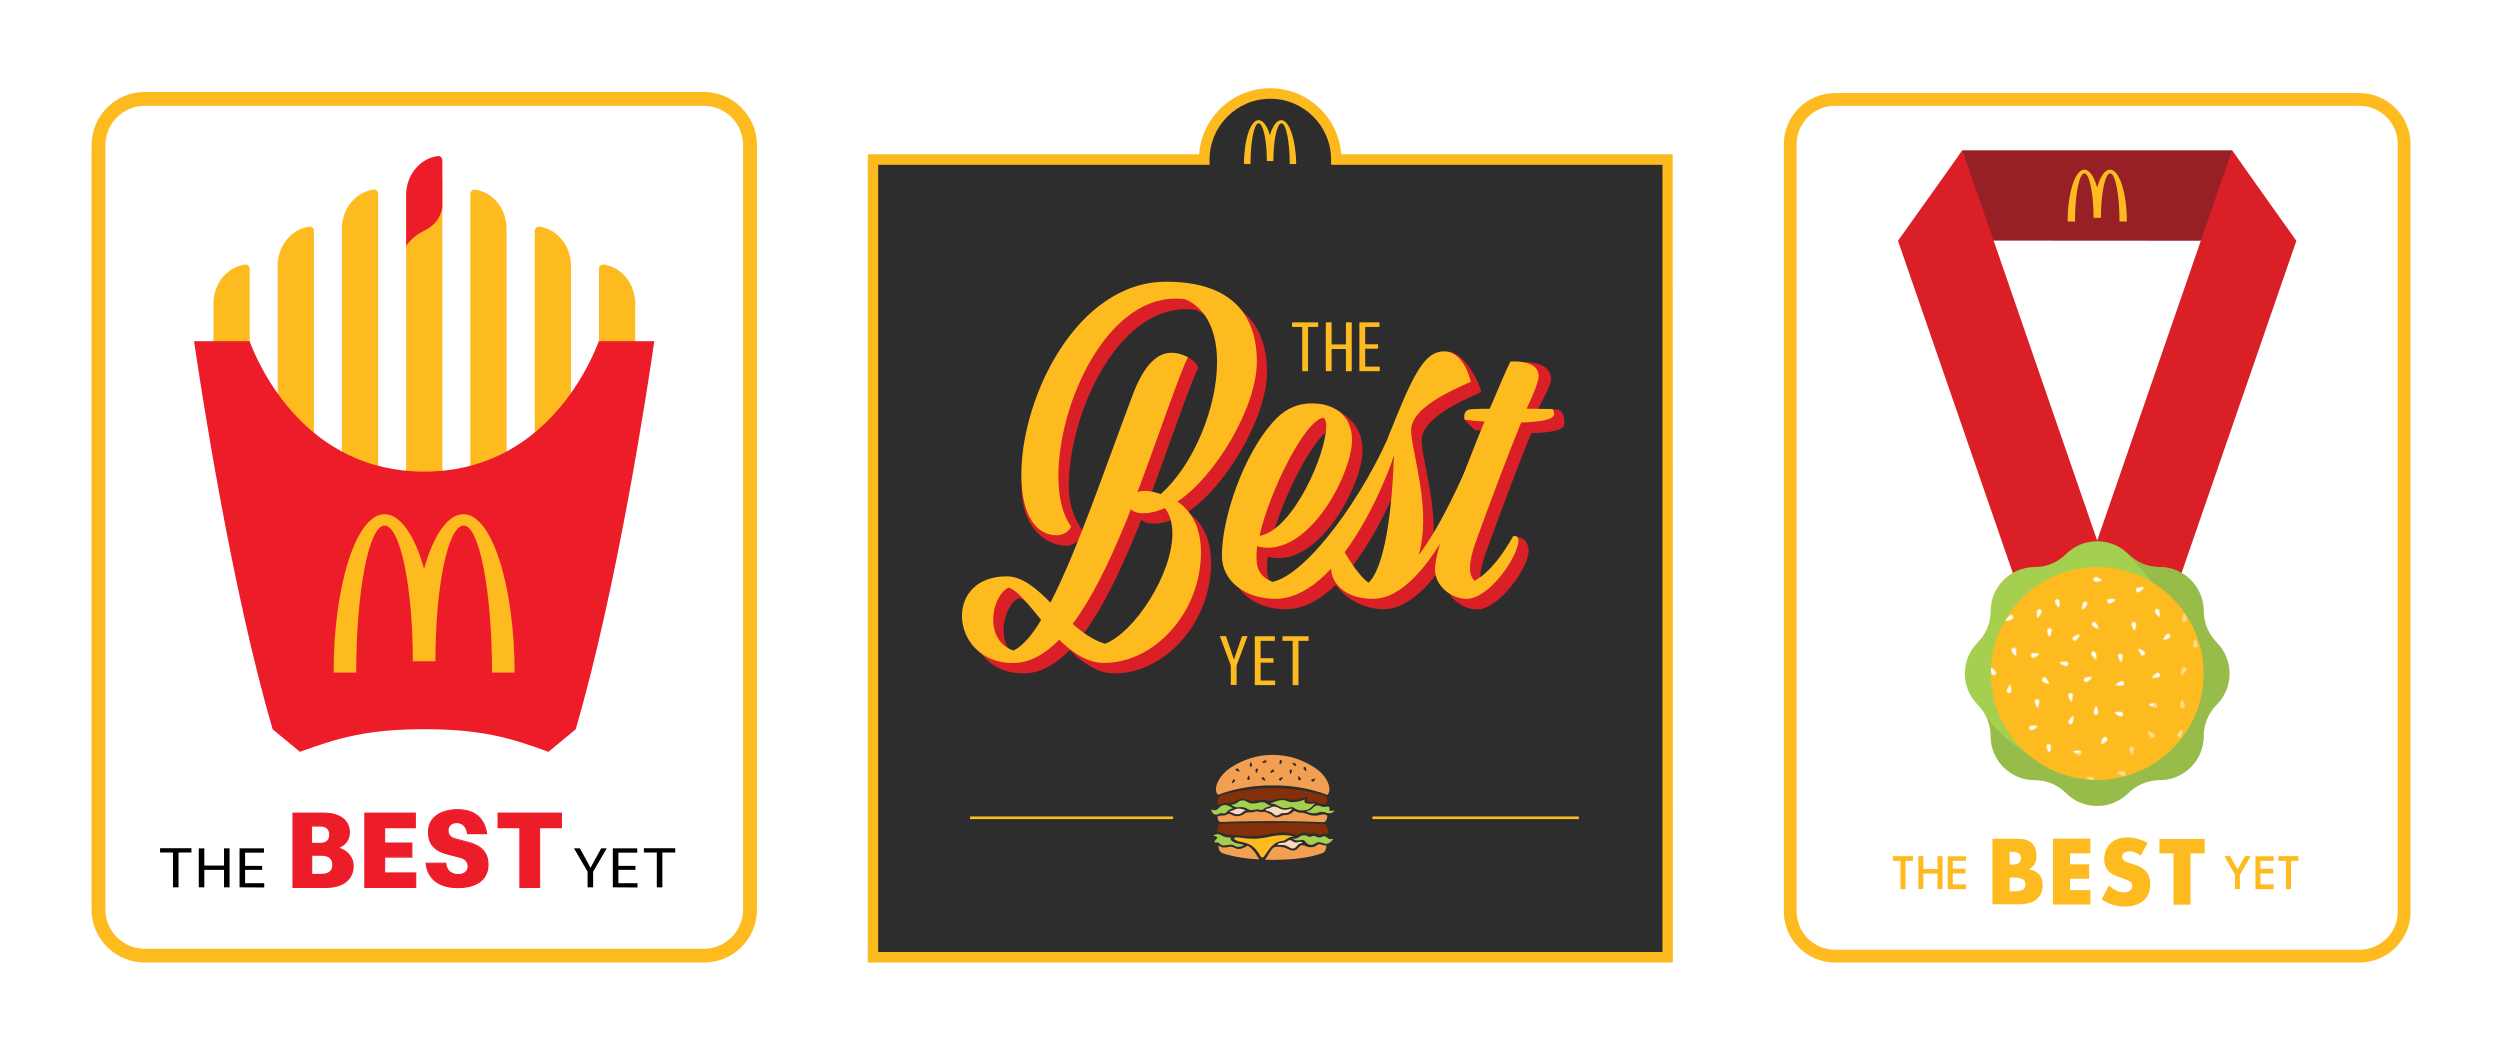 <?xml version="1.0" encoding="utf-8"?>
<!-- Generator: Adobe Illustrator 24.0.3, SVG Export Plug-In . SVG Version: 6.00 Build 0)  -->
<svg version="1.1" id="Layer_1" xmlns="http://www.w3.org/2000/svg" xmlns:xlink="http://www.w3.org/1999/xlink" x="0px" y="0px"
	 viewBox="0 0 1802.3 762.4" style="enable-background:new 0 0 1802.3 762.4;" xml:space="preserve">
<style type="text/css">
	.st0{fill:none;}
	.st1{fill:#FDBB20;}
	.st2{fill:#FFFFFF;}
	.st3{fill:#2D2D2D;}
	.st4{fill:#FCBA1F;}
	.st5{enable-background:new    ;}
	.st6{fill:#DA1F26;}
	.st7{fill:#832F0A;}
	.st8{fill:#A5CF4F;}
	.st9{fill:#FADABA;}
	.st10{fill:#F39F52;}
	.st11{fill:#ED1C29;}
	.st12{fill:#972026;}
	.st13{opacity:0.51;fill:#8CAA45;enable-background:new    ;}
	.st14{fill:url(#SVGID_1_);}
	.st15{opacity:0.5;}
</style>
<pattern  x="64.2" y="698.7" width="208" height="208" patternUnits="userSpaceOnUse" id="SVGID_2_" viewBox="0 -208 208 208" style="overflow:visible;">
	<g>
		<rect y="-208" class="st0" width="208" height="208"/>
		<g>
			<rect y="-208" class="st0" width="208" height="208"/>
			<g>
				<rect y="-208" class="st0" width="208" height="208"/>
				<rect y="-208" class="st1" width="208" height="208"/>
				<path class="st2" d="M25.5-205.9c0.3-0.3,0.8-0.2,0.9,0.2c0.5,2.4,1.2,7.9-2.3,7C20.9-199.6,24-204,25.5-205.9z"/>
				<path class="st2" d="M30.9-155.2c0.4,0.2,0.3,0.8-0.1,1c-2.2,0.9-7.4,2.6-7.1-1C23.9-158.7,28.8-156.3,30.9-155.2z"/>
				<path class="st2" d="M7.5-170.4c0.4-0.2,0.8,0.2,0.7,0.6c-0.5,2.4-2.1,7.7-4.9,5.4C0.7-166.7,5.4-169.4,7.5-170.4z"/>
				<path class="st2" d="M6-188.5c0.1,0.4-0.4,0.8-0.8,0.6c-2.1-1.1-6.7-4.1-3.8-6.2C4.2-196.2,5.6-190.9,6-188.5z"/>
				<path class="st2" d="M14.8-102.1c0.4,0,0.7,0.5,0.4,0.9c-1.5,1.8-5.3,5.8-6.8,2.5C7.1-102,12.5-102.2,14.8-102.1z"/>
				<path class="st2" d="M4.1-132.1c0-0.4,0.5-0.7,0.8-0.5c2,1.4,6.3,4.8,3.1,6.5C5-124.4,4.3-129.7,4.1-132.1z"/>
				<path class="st2" d="M18.9-76.2c0.4,0,0.7,0.5,0.4,0.9c-1.5,1.8-5.3,5.8-6.8,2.5C11.2-76,16.6-76.2,18.9-76.2z"/>
				<path class="st2" d="M45-66.2c0.4-0.3,0.9,0,0.8,0.5c-0.2,2.4-0.9,7.9-4,6.1C38.9-61.3,43.1-64.8,45-66.2z"/>
				<path class="st2" d="M45.8-118.6c0.4-0.2,0.8,0.2,0.7,0.6c-0.5,2.4-2.1,7.7-4.9,5.4C39-114.8,43.7-117.5,45.8-118.6z"/>
				<path class="st2" d="M69.1-107.1c0.1,0.4-0.3,0.8-0.7,0.7c-2.2-0.8-7.2-3.1-4.7-5.6C66.2-114.5,68.3-109.4,69.1-107.1z"/>
				<path class="st2" d="M57.4-182.6c0.4-0.3,0.9,0,0.8,0.5c-0.2,2.4-0.9,7.9-4,6.1C51.2-177.7,55.4-181.2,57.4-182.6z"/>
				<path class="st2" d="M51-198.3c0.3,0.3,0,0.9-0.4,0.9c-2.4,0-7.8-0.4-6.3-3.7C45.8-204.2,49.5-200.2,51-198.3z"/>
				<path class="st2" d="M56.7-154.9c0.1,0.4-0.3,0.8-0.7,0.7c-2.2-0.8-7.2-3.1-4.7-5.6S55.9-157.2,56.7-154.9z"/>
				<path class="st2" d="M36.4-132.3c0.1,0.4-0.3,0.8-0.7,0.7c-2.2-0.8-7.2-3.1-4.7-5.6C33.5-139.7,35.6-134.6,36.4-132.3z"/>
				<path class="st2" d="M31.7-42.2c0.4-0.2,0.8,0.2,0.7,0.6c-0.5,2.4-2.1,7.7-4.9,5.4C24.9-38.4,29.6-41.1,31.7-42.2z"/>
				<path class="st2" d="M35.6-13c0.4,0.2,0.3,0.8-0.1,1c-2.3,0.7-7.5,2.1-7-1.5C28.9-17,33.6-14.3,35.6-13z"/>
				<path class="st2" d="M70.3-1.8C70.4-1.4,70-1,69.6-1.1c-2.2-0.8-7.2-3.1-4.7-5.6C67.4-9.1,69.5-4.1,70.3-1.8z"/>
				<path class="st2" d="M45.2-87.7c0.1,0.4-0.3,0.8-0.7,0.7c-2.2-0.8-7.2-3.1-4.7-5.6S44.4-90,45.2-87.7z"/>
				<path class="st2" d="M62.4-31.5c0.1,0.4-0.3,0.8-0.7,0.7c-2.2-0.8-7.2-3.1-4.7-5.6S61.6-33.8,62.4-31.5z"/>
				<path class="st2" d="M65.6-144.8c0.1-0.4,0.7-0.6,0.9-0.2c1.4,1.9,4.5,6.5,1,7.3C64.2-137.1,65.1-142.5,65.6-144.8z"/>
				<path class="st2" d="M11.5-48.6c0.4,0,0.7,0.5,0.4,0.9c-1.4,1.9-5,6.2-6.6,2.9C3.8-47.9,9.2-48.5,11.5-48.6z"/>
				<path class="st2" d="M14.5-17.5c-0.1,0.4-0.7,0.6-0.9,0.2c-1.4-1.9-4.4-6.6-1-7.3S15.1-19.8,14.5-17.5z"/>
				<path class="st2" d="M109.3-108.4c-0.4,0-0.7-0.5-0.4-0.9c1.5-1.8,5.3-5.8,6.8-2.5C117-108.6,111.6-108.4,109.3-108.4z"/>
				<path class="st2" d="M97.7-93.8c0.1,0.4-0.4,0.8-0.8,0.5c-2.1-1.2-6.7-4.2-3.7-6.2C96.1-101.4,97.3-96.1,97.7-93.8z"/>
				<path class="st2" d="M133.7-95.8c-0.4,0.1-0.8-0.4-0.6-0.8c1-2.2,3.7-7,5.9-4.1C141.2-97.9,136-96.3,133.7-95.8z"/>
				<path class="st2" d="M127.9-129.4c-0.4,0-0.7-0.5-0.4-0.9c1.5-1.8,5.3-5.8,6.8-2.5C135.7-129.6,130.3-129.4,127.9-129.4z"/>
				<path class="st2" d="M88.3-40.2c-0.3,0.3-0.8,0.2-0.9-0.2c-0.5-2.4-1.2-7.9,2.3-7C92.9-46.5,89.8-42,88.3-40.2z"/>
				<path class="st2" d="M70.9-80.2c-0.4,0.1-0.8-0.4-0.5-0.8c1.2-2,4.3-6.6,6.3-3.5C78.6-81.6,73.2-80.5,70.9-80.2z"/>
				<path class="st2" d="M112.3-75.6c-0.4,0.2-0.8-0.2-0.7-0.6c0.5-2.4,2.1-7.7,4.9-5.4C119.1-79.4,114.4-76.7,112.3-75.6z"/>
				<path class="st2" d="M88.1-69.1c-0.1-0.4,0.3-0.8,0.7-0.6c2.2,1,7.2,3.5,4.4,5.8C90.6-61.7,88.7-66.8,88.1-69.1z"/>
				<path class="st2" d="M72.5-54.5c0.2,0.4-0.1,0.9-0.5,0.8c-2.4-0.2-7.9-1.1-6-4.2C67.8-60.8,71.2-56.5,72.5-54.5z"/>
				<path class="st2" d="M145.3-67.7c0.2,0.4-0.1,0.9-0.5,0.8c-2.3-0.4-7.7-1.6-5.6-4.6C141.1-74.4,144.1-69.8,145.3-67.7z"/>
				<path class="st2" d="M156.4-122.3c0.2,0.4-0.1,0.9-0.5,0.8c-2.3-0.4-7.7-1.6-5.6-4.6C152.2-129,155.2-124.4,156.4-122.3z"/>
				<path class="st2" d="M200.5-156.7c0.2,0.4-0.1,0.9-0.5,0.8c-2.3-0.4-7.7-1.6-5.6-4.6C196.3-163.4,199.3-158.8,200.5-156.7z"/>
				<path class="st2" d="M109.4-57.1c-0.1-0.4,0.3-0.8,0.7-0.7c2.2,0.8,7.2,3.1,4.7,5.6C112.3-49.8,110.2-54.9,109.4-57.1z"/>
				<path class="st2" d="M189.5-133.5c-0.3-0.3-0.1-0.9,0.3-0.9c2.4-0.3,7.8-0.5,6.6,2.9C195.3-128.2,191.2-131.8,189.5-133.5z"/>
				<path class="st2" d="M198.6-110.8c-0.3-0.3-0.1-0.9,0.3-0.9c2.4-0.3,7.8-0.5,6.6,2.9C204.4-105.5,200.3-109.2,198.6-110.8z"/>
				<path class="st2" d="M166.3-105.6c-0.4-0.1-0.5-0.7-0.1-1c2-1.3,6.7-4.1,7.2-0.5C173.8-103.6,168.6-104.9,166.3-105.6z"/>
				<path class="st2" d="M189.5-78c-0.1,0.4-0.7,0.6-0.9,0.2c-1.4-1.9-4.5-6.5-1-7.3C190.9-85.8,190-80.4,189.5-78z"/>
				<path class="st2" d="M156.3-89.6c0.2-0.4,0.7-0.4,0.9,0c1.1,2.2,3.2,7.3-0.4,7.3C153.5-82.2,155.4-87.4,156.3-89.6z"/>
				<path class="st2" d="M100.9-7.3c-0.4,0.3-0.9,0-0.8-0.5c0.2-2.4,0.9-7.9,4-6.1C107-12.2,102.8-8.7,100.9-7.3z"/>
				<path class="st2" d="M101.3-141c-0.2,0.4-0.8,0.4-1,0c-1-2.2-2.9-7.4,0.8-7.2C104.6-148,102.4-143.1,101.3-141z"/>
				<path class="st2" d="M128.5-150.2c0.1,0.4-0.4,0.8-0.8,0.6c-2.1-1.1-6.9-3.8-4-6C126.5-157.7,128-152.5,128.5-150.2z"/>
				<path class="st2" d="M85.8-120c-0.4,0-0.7-0.5-0.4-0.9c1.5-1.8,5.3-5.8,6.8-2.5C93.5-120.2,88.1-119.9,85.8-120z"/>
				<path class="st2" d="M93.8-169.9c-0.4,0-0.7-0.5-0.4-0.9c1.5-1.8,5.3-5.8,6.8-2.5C101.6-170,96.2-169.8,93.8-169.9z"/>
				<path class="st2" d="M76.5-164.2c-0.1-0.4,0.4-0.7,0.8-0.5c2.1,1.2,6.6,4.3,3.6,6.3C78-156.6,76.9-161.9,76.5-164.2z"/>
				<path class="st2" d="M183.1-28.5c-0.4,0.2-0.8-0.2-0.7-0.6c0.5-2.4,2.1-7.7,4.9-5.4C189.9-32.3,185.2-29.6,183.1-28.5z"/>
				<path class="st2" d="M167.8-51.9c0.2,0.4-0.1,0.9-0.5,0.8c-2.3-0.4-7.7-1.6-5.6-4.6C163.6-58.6,166.6-54,167.8-51.9z"/>
				<path class="st2" d="M204.6-6.5c0.2,0.4-0.1,0.9-0.5,0.8c-2.3-0.4-7.7-1.6-5.6-4.6C200.4-13.1,203.4-8.5,204.6-6.5z"/>
				<path class="st2" d="M75.4-19.6c-0.4-0.3-0.3-0.8,0.1-0.9c2.3-0.7,7.6-1.9,7.1,1.7C82.1-15.5,77.4-18.3,75.4-19.6z"/>
				<path class="st2" d="M133.2-7.6c-0.1-0.4,0.3-0.8,0.7-0.7c2.2,0.8,7.2,3.1,4.7,5.6C136-0.2,133.9-5.3,133.2-7.6z"/>
				<path class="st2" d="M192.9-56.3c-0.3-0.3-0.1-0.9,0.3-0.9c2.4-0.3,7.8-0.5,6.6,2.9C198.7-51,194.6-54.6,192.9-56.3z"/>
				<path class="st2" d="M138.5-42.8c-0.3-0.3-0.1-0.9,0.3-0.9c2.4-0.3,7.8-0.5,6.6,2.9C144.3-37.5,140.2-41.1,138.5-42.8z"/>
				<path class="st2" d="M120.1-25.2c-0.1,0.4-0.7,0.6-0.9,0.2c-1.4-1.9-4.5-6.5-1-7.3C121.5-33,120.6-27.6,120.1-25.2z"/>
				<path class="st2" d="M79.4-190.3c-0.4,0.2-0.8-0.2-0.7-0.6c0.5-2.4,2.1-7.7,4.9-5.4C86.2-194.1,81.5-191.4,79.4-190.3z"/>
				<path class="st2" d="M163.8-14.7c-0.1,0.4-0.7,0.6-0.9,0.2c-1.4-1.9-4.5-6.5-1-7.3C165.2-22.5,164.3-17,163.8-14.7z"/>
				<path class="st2" d="M168.9-139.7c-0.4,0-0.7-0.5-0.4-0.9c1.5-1.8,5.3-5.8,6.8-2.5C176.7-139.9,171.3-139.7,168.9-139.7z"/>
				<path class="st2" d="M127-174.7c-0.4-0.3-0.3-0.8,0.1-1c2.3-0.7,7.6-2,7,1.6C133.6-170.5,129-173.3,127-174.7z"/>
				<path class="st2" d="M113.3-194.4c-0.4,0-0.7-0.5-0.4-0.9c1.4-1.9,5-6.2,6.6-2.9C121.1-195.1,115.7-194.5,113.3-194.4z"/>
				<path class="st2" d="M27.8-175.1c-0.4,0-0.7-0.5-0.4-0.9c1.4-1.9,5-6.2,6.6-2.9C35.5-175.8,30.2-175.2,27.8-175.1z"/>
				<path class="st2" d="M157.5-157.8c0,0.4-0.5,0.7-0.9,0.4c-1.8-1.6-5.6-5.6-2.3-7C157.6-165.7,157.6-160.2,157.5-157.8z"/>
				<path class="st2" d="M149.5-194.9c0.1-0.4,0.7-0.6,0.9-0.2c1.4,1.9,4.4,6.6,1,7.3C148.1-187.1,149-192.6,149.5-194.9z"/>
				<path class="st2" d="M174.9-175.6c-0.3,0.3-0.8,0.1-0.9-0.3c-0.2-2.4-0.3-8,3-6.7C180.2-181.4,176.6-177.3,174.9-175.6z"/>
				<path class="st2" d="M195.5-195.5c0,0.4-0.5,0.7-0.9,0.4c-1.8-1.6-5.6-5.6-2.3-7C195.5-203.4,195.6-197.9,195.5-195.5z"/>
			</g>
		</g>
	</g>
</pattern>
<g>
	<g>
		<path class="st3" d="M1202.3,115v575.1H629.4V115h238.8c0-26.3,21.3-47.6,47.6-47.6s47.6,21.3,47.6,47.6H1202.3z"/>
		<path class="st4" d="M1206,693.9H625.6V111.2h238.9c1.9-26.6,24.2-47.6,51.2-47.6s49.3,21,51.2,47.6h239L1206,693.9L1206,693.9z
			 M633.1,686.3h565.4V118.8H959.6V115c0-24.2-19.7-43.8-43.8-43.8c-24.2,0-43.8,19.7-43.8,43.8v3.8H633.1V686.3z"/>
	</g>
	<rect x="926.7" y="230.9" class="st0" width="73.9" height="44.8"/>
	<g class="st5">
		<path class="st1" d="M938.8,267.6v-31.9h-7.3v-3.3h18.8v3.3H943v31.9H938.8z"/>
	</g>
	<g class="st5">
		<path class="st1" d="M955.8,267.6v-35.2h4.2v15.9h10.3v-15.9h4.2v35.2h-4.2v-16H960v16H955.8z"/>
	</g>
	<g class="st5">
		<path class="st1" d="M980,267.6v-35.2h14.5v3.3h-10.3v12.5h9.3v3.2h-9.3v12.9h10.5v3.3H980z"/>
	</g>
	<rect x="874" y="457" class="st0" width="75" height="41.7"/>
	<g class="st5">
		<path class="st1" d="M887.3,493.9v-14.2l-7.9-21.1h4.4l5.8,16.9l5.8-16.9h4l-7.9,21.1v14.1h-4.2V493.9z"/>
	</g>
	<g class="st5">
		<path class="st1" d="M904.6,493.9v-35.2h14.5v3.3h-10.3v12.5h9.3v3.2h-9.3v12.9h10.5v3.3L904.6,493.9L904.6,493.9z"/>
	</g>
	<g class="st5">
		<path class="st1" d="M931.9,493.9V462h-7.3v-3.3h18.8v3.3h-7.3v31.9H931.9z"/>
	</g>
	<g>
		<g>
			<path class="st6" d="M771.1,468.7c-10.3,10.5-21.4,16.8-33.3,16.8c-23.8,0-36.8-17.3-36.8-34.1c0-14.6,10.3-28.4,32.2-28.4
				c11.4,0,21.4,8.7,31.6,18.9c19.2-37,39.2-96.5,59.2-149.5c8.1-21.6,23.6-39.3,32.5-34.8c4.1,2.1,6.6,5.3,7.5,7.5
				c-5.4,9.5-22.4,60-36.5,97.3c3.8-1.6,9.7-1.1,16.8,1.4c23.8-21.1,40.6-62.5,40.6-95.2c0-20.8-6.8-38.1-22.7-45.2
				c-3-0.5-4.9-0.5-7.3-0.5c-50,0-84.4,75.7-84.4,127.9c0,14.9,5.2,25.3,11.4,33.9c-1.6,3.8-8.5,8.8-12.8,8.8
				c-14.1,0-32.6-12-32.6-42.3c0-55.7,47.2-140.5,111.5-140.5c47.6,0,65.4,24.3,65.4,57.6c0,33-30.3,83.3-57.3,100.9
				c10.5,7,17,19.2,17,36.5c0,43.5-33.5,79.8-69.8,79.8C791.6,485.5,780.8,478.2,771.1,468.7z M758.1,454.4
				c-9.2-11.1-17-21.4-23.5-23.3c-5.9,2.7-11.1,12.7-11.1,23c0,9.5,4.1,18.7,14.6,22.4C744.6,473.6,751.3,465.7,758.1,454.4z
				 M852.7,392.2c0-7-1.6-13.5-5.4-18.4c-12.2,5.4-21.1,4.3-24.6,0.8c-1.3,3.5-2.4,6.8-3.8,9.7c-11.6,28.4-24.1,54.3-38.1,73
				c7,6.2,14.6,11.6,23.3,14.3C825.4,463.6,852.7,421.4,852.7,392.2z"/>
			<path class="st6" d="M1011.7,314.9c2.7-0.5,5.7,0.3,5.7,3.2c0,10.8-38.7,121.1-90.6,121.1c-21.1,0-38.4-12.4-38.4-31.1
				c0-27.3,15.4-72.2,36.5-96c7-8.1,17.4-24.3,29.3-20.4c13.9,4.5,28.1,13.4,28.1,33.1c0,22.7-27.6,77.6-60.8,77.6
				c-2.4,0-4.9-0.3-7.6-1.1c-0.3,3-0.5,5.7-0.5,8.1c0,8.7,3.2,14.3,11.6,17.6C949.8,421.7,991.5,364.6,1011.7,314.9z M915.5,393.8
				c24.3-4.1,48.1-59.2,48.1-78.9c0-3-0.5-5.1-1.9-6.2C949,309.5,923.1,360.6,915.5,393.8z"/>
			<path class="st6" d="M997.4,439.2c-20.6,0-37.5-15.9-37.5-26.4c0-6.5,7.5-4.7,13.4-5.3c4.9,8.7,15.7,16.8,20.8,20
				c8.7-8.1,16.5-36.2,18.4-93.5c0.3-6.8-4.1-7.8-4.1-11.1c0-0.5,0.3-1.3,0.5-1.9c17.6-44.6,20.8-67.5,34.9-67.5
				c10,0,21.4,17.8,24.1,29.1c-16,7.3-43,19.2-43,35.1c0,11.1,8.9,39.5,8.7,64.9c0,8.9-2.1,10.2-4.2,17.5
				c15.4-20,31.8-46.4,43.7-74.5c1.9-0.3,2.2,0.3,2.2,1.6C1075.3,340.8,1039.3,439.2,997.4,439.2z"/>
			<path class="st6" d="M1042,417.9c0-15.1,19.4-67.7,35.7-107.1c-5.4-0.3-10.1-0.4-14.3-0.7c0,0-7.5-6.7-7.5-7.5
				c0-2.7,1.1-5.4,4.9-5.6c4.3-0.3,16.1,5.3,20.7,5.3c6.5-15.4,13.8-35.1,16.8-41.1c15.1-0.5,19.9,6,19.9,12.2
				c0,4.3-5,12.5-9.4,21.7c6.5,0,8.6-0.3,14.5,0.2c0,0,5.3,1.5,4.4,10.5c-0.5,4.3-7.6,5.9-23.8,6.5c-9.2,22.7-19.7,50.3-32.7,86
				c-2.7,7.8-4.1,13.8-4.1,18.1c-0.3,4.9-1.1,5.7,1.1,7.8c10.8-5.7,18-24.1,25.3-37c2.2-0.3,8.4,1.6,8.5,10
				c0.1,11.6-21.1,42.2-37.3,42.2C1053.7,439.2,1042,430,1042,417.9z"/>
		</g>
		<g>
			<path class="st1" d="M763.6,461.2c-10.3,10.5-21.4,16.8-33.3,16.8c-23.8,0-36.8-17.3-36.8-34.1c0-14.6,10.3-28.4,32.2-28.4
				c11.4,0,21.4,8.7,31.6,18.9c19.2-37,39.2-96.5,59.2-149.5c8.1-21.6,17.6-30.6,28.1-30.6c3.8,0,7.8,1.1,11.9,3.2
				c-5.4,9.5-22.4,60-36.5,97.3c3.8-1.6,9.7-1.1,16.8,1.4c23.8-21.1,40.6-62.5,40.6-95.2c0-20.8-6.8-38.1-22.7-45.2
				c-3-0.5-4.9-0.5-7.3-0.5c-50,0-84.4,75.7-84.4,127.9c0,14.9,3,27.8,9.2,36.5c-1.6,3.8-6.2,6.2-10.5,6.2
				c-14.1,0-25.4-13.5-25.4-43.8c0-55.7,40-139,104.4-139c47.6,0,65.4,24.3,65.4,57.6c0,33-30.3,83.3-57.3,100.9
				c10.5,7,17,19.2,17,36.5c0,43.5-33.5,79.8-69.8,79.8C784.1,478,773.3,470.7,763.6,461.2z M750.6,446.9
				c-9.2-11.1-17-21.4-23.5-23.3c-5.9,2.7-11.1,12.7-11.1,23c0,9.5,4.1,18.7,14.6,22.4C737.1,466,743.8,458.2,750.6,446.9z
				 M845.2,384.7c0-7-1.6-13.5-5.4-18.4c-12.2,5.4-21.1,4.3-24.6,0.8c-1.3,3.5-2.4,6.8-3.8,9.7c-11.6,28.4-24.1,54.3-38.1,73
				c7,6.2,14.6,11.6,23.3,14.3C817.9,456,845.2,413.9,845.2,384.7z"/>
			<path class="st1" d="M1004.2,307.4c2.7-0.5,5.7,0.3,5.7,3.2c0,10.8-38.7,121.1-90.6,121.1c-21.1,0-38.4-12.4-38.4-31.1
				c0-27.3,15.4-72.2,36.5-96c7-8.1,15.9-13.8,28.4-13.8c13.8,0,28.9,6.8,28.9,26.5c0,22.7-27.6,77.6-60.8,77.6
				c-2.4,0-4.9-0.3-7.6-1.1c-0.3,3-0.5,5.7-0.5,8.1c0,8.7,3.2,14.3,11.6,17.6C942.3,414.2,984,357,1004.2,307.4z M908,386.3
				c24.3-4.1,48.1-59.2,48.1-78.9c0-3-0.5-5.1-1.9-6.2C941.5,301.9,915.5,353,908,386.3z"/>
			<path class="st1" d="M989.9,431.7c-20.6,0-30.3-11.6-30.3-22.2c0-6.5,3.2-11.9,9.2-12.4c4.9,8.7,12.7,19.7,17.8,23
				c8.7-8.1,16.5-36.2,18.4-93.5c0.3-6.8-4.1-7.8-4.1-11.1c0-0.5,0.3-1.3,0.5-1.9c17.6-44.6,25.7-60.3,39.7-60.3
				c10,0,16.5,10.5,19.2,21.9c-16,7.3-43,19.2-43,35.1c0,11.1,8.9,39.5,8.7,64.9c0,8.9-1.1,17.6-3.2,24.9
				c15.4-20,30.8-53.8,42.7-81.9c1.9-0.3,2.2,0.3,2.2,1.6C1067.8,333.3,1031.8,431.7,989.9,431.7z"/>
			<path class="st1" d="M1034.5,410.4c0-15.1,19.5-67.1,35.7-106.5c-5.4-0.3-10.3-0.8-14.3-1.3c-0.3-1.1-0.3-1.4-0.3-2.2
				c0-2.7,1.1-5.1,4.9-5.4c4.3-0.3,8.9-0.3,13.5-0.3c6.5-15.4,11.9-28.1,14.9-34.1c15.1-0.5,20.3,4.3,20.3,10.5
				c0,4.3-4.3,14.3-8.6,23.5c6.5,0,12.7,0.3,18.7,0.3c0.8,1.4,1.1,2.4,1.1,3.2c0,4.3-7.6,5.9-23.8,6.5c-9.2,22.7-19.7,50.3-32.7,86
				c-2.7,7.8-4.1,13.8-4.1,18.1c-0.3,4.9,1.1,7.8,3.2,10c10.8-5.7,20.6-19.2,27.9-32.2c2.2-0.3,3.8,0.3,3.8,3
				c0,11.6-21.1,42.2-37.3,42.2C1046.2,431.7,1034.5,422.5,1034.5,410.4z"/>
		</g>
	</g>
	<g>
		<g>
			<path class="st7" d="M877.7,579.5c-0.1-1.2,0-3,1.1-5c0.2-0.4,0.5-0.7,0.9-0.8c2.9-1.1,16.8-5.6,37.7-5.6c21,0,35.2,4.7,38.3,5.8
				c0.4,0.2,0.8,0.5,0.9,0.9c0.3,1,0.6,2.8-0.5,4.7l0,0c-1.4,0.3-1.7,0.2-2.6,0.2c-4.6-0.2-2.6-1.2-4.7-1.7
				c-1.6-0.4-2.4,0.1-4.4,0.1c-2.9,0-2.4-1-2.1-2c0.3-1.1-0.5-2-2.9-0.9c-3.2,1.5-5.6,1.5-8.7,1.4c-2-0.1-3.7-1.5-8.1-0.9
				c-3.8,0.5-5.9,1.5-7.3,1.7c-0.3,0-0.7,0-1,0c-1.3-0.2-2.3-1.2-4.7-0.9c-2.6,0.3-3.8,0.7-6,1c-2.7,0.4-5.2-1.7-7.7-1.7
				c-1.6,0-3.2,0.7-4.9,1.7c-1.2,0.7-2.5,1.3-5.2,1.5c-1.5,0.1-2-0.3-3.9,0.1c-1.6,0.3-2.7,0.9-3.5,1.5
				C878.1,580.5,877.7,580,877.7,579.5z M877.6,600c3.4-0.2,4.7,1.2,6.2,1.5c1.7,0.3,2.1,0.2,3.7,0.2c1.7,0,4.8,0.7,13.5,1
				c8.8,0.3,12.7-1.5,21.3-2.5c5.3-0.6,9.9,1.1,11.5,1.7c0.4,0.2,0.8,0.2,1.2,0c1-0.4,2.9-1.2,4.2-1.5c1.9-0.4,3.4,0.6,4.4,0.8
				s1.6-0.6,2.7-0.7c2.2-0.2,2.9,1.2,4.7,1.2c1.9,0,2.3-0.6,3.1-0.8s1.7,0,2.5,0.3c0.5-0.2,0.8-0.7,0.8-1.3c0-2.2-0.7-3.9-1.3-4.8
				c-0.4-0.6-1-1.1-1.8-1.1c-21.4-1.4-66.5-0.5-74-0.3c-0.7,0-1.4,0.4-1.7,1c-1.2,2-1.2,3.8-1.1,4.8
				C877.6,599.8,877.6,600,877.6,600z"/>
			<path class="st1" d="M924.7,606.2c-11,0.8-12.9,16.1-16,11s-5.6-8.8-13.7-10.2c-3.8-0.6-5.5-2.1-5.4-2.5c0.1-0.9,2.2-1,5.1-0.5
				c13.7,2.1,19.4-1.1,26-1.7c4.3-0.4,8.3-0.2,11.4,0.6c0.2,0,0.2,0.3,0,0.3C927.5,603.7,927.1,606,924.7,606.2z"/>
			<path class="st8" d="M952.3,607L952.3,607L952.3,607z M875.6,606.8c-0.1,0.3,0.1,0.7,0.4,0.6c3.3-0.6,2.9,1.4,5.1,2
				c1.2,0.3,3.2-0.1,4.5-0.3c4.4-0.8,3.9,1.5,7.2,1.4c1.6,0,3-0.6,3.6-0.9c0.3-0.1,0.3-0.5,0-0.6c-2.3-0.8-9.1-0.9-9.3-4.9
				c0-0.3-0.3-0.5-0.6-0.5c-1.3,0.2-3.3,0.3-6.1-1.5c-2.6-1.6-5-0.2-5.7,0.3c-0.1,0.1-0.1,0.2,0.1,0.2c1.7,0,3.7,1.1,2.3,2.1
				C876.2,605.5,875.8,606.3,875.6,606.8z M940.7,602.2c-2.3-0.4-4.4,1.5-5.5,2c-1,0.5-2.4,0.4-3,0.4c-0.1,0-0.2,0.1-0.1,0.2
				c0.4,0.3,1.1,0.8,2.4,1c1.6,0.2,3.6-0.3,4.4-0.3c2.4-0.1,2.6,3.5,6.3,3.6c3,0.1,3.5-3.5,9-1.1c3.3,1.4,5.8-1.5,6.7-2.8
				c0.1-0.2,0-0.5-0.3-0.4c-3.6,0.9-3.5-1.9-6-1.9c-1.8-0.1-1.9,2.1-6.8-0.1c-1.4-0.6-1.7,0.4-3.6,0.5
				C942.7,603.3,943,602.6,940.7,602.2z M940.7,576.6c0.1-0.2-0.1-0.3-0.2-0.2c-2,1.1-7.1,2.1-9.8,1.9c-1.6-0.1-3.5-1.4-5.5-1.5
				c-3.5-0.1-6.2,1.2-9,2.3c-0.1,0.1-0.1,0.3,0.1,0.3c0.7,0,1.8,0,2.8,0.4c1.7,0.6,3.9,2.5,6.6,2.7s3.9-0.4,4.8-0.6
				c1.7-0.3,2.5,0.6,3.9,1.4c2.3,1.4,7.1,1.1,9.1,0.1c1.8-0.9,3.3-3.2,4.4-3.9c0.2-0.1,0-0.4-0.1-0.3c-2.3,0.4-4.8,0.5-6.4-0.2
				C939.9,578.3,940.4,577.3,940.7,576.6z M895.5,577c-1.9,0-3.7,2-4.9,2.5c-0.9,0.4-2.3,0.5-2.9,0.6c-0.1,0-0.1,0.1,0,0.2
				c1.5,1,3.4,2,5,1.7c5-0.9,6.8,1.8,8.8,2c3,0.2,4.2-1.1,6.4-0.3c1.5,0.5,2.4,0.2,3.6-0.8c1.9-1.6,2.6-0.9,4.5-1.7
				c0.2-0.1,0.2-0.5-0.1-0.5c-0.5-0.1-1.1-0.3-1.7-0.6c-1.2-0.8-2.2-1.8-4.4-1.8c-2.5,0-2.2,0.9-7.3,1
				C899.8,579.2,898.4,576.8,895.5,577z M884.1,585.6c0.7-0.8,1.9-2.2,4.3-2.7c0.2,0,0.3-0.3,0.1-0.4c-1-0.7-3.5-2.4-6.1-2.1
				c-4.1,0.6-3.8,4-7.1,3.7c-0.8,0-1.3-0.2-1.7-0.5c-0.2-0.1-0.4,0.1-0.4,0.3c0.4,1.2,1.3,3.6,3.7,3.4c1.7-0.1,2.1-0.9,3.3-1.1
				C881.4,586,882.4,587.3,884.1,585.6z M947.2,586.3c3.4,0.1,4.7-2.1,9.2-0.3c2.1,0.8,4.7,0,5.5-1.5c0.1-0.1-0.1-0.3-0.2-0.3
				c-1,0.5-3.8,1-3.3-1.2c0.2-0.8,0-1.7-1.8-1.5c-1.5,0.1-2.1,0.4-3.2,0.2c-1-0.2-1.6-1-3.8-1c-3,0-3.5,4-7.6,4
				c-0.2,0-0.2,0.2-0.1,0.3C942.8,585.5,944.6,586.3,947.2,586.3z"/>
			<g>
				<path class="st9" d="M897.9,584c0.1,0,0.1,0.1,0,0.2c-1.7,0.5-2.9,2.8-5.5,2.8c-3.2,0-4.1-1.5-6.1-1.8c-0.1,0-0.1-0.1,0-0.2
					c0.6-0.1,1.5-0.4,2.3-0.7c1.2-0.5,2.7-1.4,4.4-1.4C894.9,583,897.2,583.8,897.9,584z M930.8,583c-8.7,2.6-8.3-2.2-13.4-1.4
					c-0.8,0.1-1.9,1.3-3.8,1.4c-0.9,0-1.1,0.6-1.2,0.8c-0.3,0.8,1.5,0.4,4.3,1.9c1.4,0.8,2.1,2.1,3.4,2.2c1.8,0.1,3-1.6,4.2-1.7
					c1.4-0.1,1.9,0.1,3.3-0.1C929.7,585.7,932.6,582.5,930.8,583z M921.2,609c0.5,0.3,4-0.2,6.1,0.7s2.9,1.9,4.4,2
					c3,0.2,3.2-3.1,5.8-3.7c2.4-0.5,1.4-1.6-1.9-0.8c-3.4,0.9-3.4-1.7-6-1.5c-1.6,0.1-1.7,2-5.6,1.9
					C921.8,607.6,920.6,608.7,921.2,609z"/>
			</g>
			<path class="st10" d="M947.6,553.3c-8.1-5.2-17.9-9.1-30.1-9.1s-22,3.9-30.1,9.1c-9.4,6.1-12.8,15.7-9.6,19.4
				c0.2,0.2,0.5,0.3,0.7,0.2c8.7-3.4,22.7-6.9,39-6.7c16.3-0.2,30.3,3.3,39.1,6.8c0.2,0.1,0.4,0,0.5-0.1
				C960.5,569.2,957.2,559.3,947.6,553.3z M923.6,548c1.4,0.4,0,2.3-0.6,3.1c-0.1,0.1-0.4,0.1-0.4-0.1
				C922.4,550,922.1,547.6,923.6,548z M888.4,564.7c-0.2,0.1-0.4,0-0.3-0.2c0.2-1,0.7-3.3,2-2.4
				C891.2,562.8,889.3,564.1,888.4,564.7z M893.5,556.2c-1-0.1-3.4-0.6-2.5-1.9c0.8-1.3,2.2,0.7,2.7,1.5
				C893.8,556,893.7,556.3,893.5,556.2z M899.9,562.3c-1.5-0.2-0.3-2.3,0.2-3.1c0.1-0.2,0.3-0.1,0.4,0.1
				C900.9,560.3,901.5,562.6,899.9,562.3z M901.8,552.7c-1.5,0.1-0.7-2.2-0.3-3.1c0.1-0.2,0.3-0.2,0.4,0
				C902.4,550.5,903.4,552.7,901.8,552.7z M905.8,557.2c-0.1,0.2-0.4,0.1-0.4-0.1c-0.3-1-0.7-3.3,0.8-3
				C907.7,554.4,906.4,556.4,905.8,557.2z M912,562.8c-1-0.3-3.2-1.1-2.2-2.2c1-1.1,2.1,1,2.5,1.9
				C912.4,562.6,912.2,562.8,912,562.8z M910.1,549.9c-0.2,0-0.3-0.3-0.1-0.4c0.7-0.7,2.5-2.3,3-0.8
				C913.5,550,911.2,550,910.1,549.9z M916.1,557.3c-0.2,0.1-0.4-0.1-0.3-0.3c0.4-1,1.4-3.1,2.5-1.9
				C919.3,556.2,917.1,557,916.1,557.3z M924.8,560.5c-0.4,0.9-1.5,3.1-2.5,1.9c-1-1.1,1.3-1.9,2.2-2.2
				C924.7,560.1,924.9,560.3,924.8,560.5z M930.5,557.9c-0.1,0.2-0.3,0.1-0.4,0c-0.3-1-0.9-3.3,0.6-3.1
				C932.2,555,931,557,930.5,557.9z M934.3,551.8c-0.9,1.2-2.1-0.8-2.6-1.7c-0.1-0.2,0.1-0.4,0.2-0.3
				C932.9,550,935.2,550.6,934.3,551.8z M937.3,562.5c-1.3,0.6-1.5-1.7-1.5-2.7c0-0.2,0.2-0.3,0.4-0.2
				C936.9,560.1,938.7,561.8,937.3,562.5z M941.4,555.9c-0.8-0.6-2.6-2.2-1.2-2.9c1.3-0.7,1.6,1.7,1.6,2.7
				C941.8,555.9,941.6,556,941.4,555.9z M948.3,561.6c-0.5,0.9-1.9,2.8-2.8,1.5c-0.8-1.3,1.5-1.7,2.5-1.8
				C948.3,561.3,948.4,561.5,948.3,561.6z M956.8,588c0.1,0.5,0.1,1.3-0.2,2.1s-0.7,1.5-1,1.9s-0.9,0.7-1.6,0.7
				c-35.3-1.5-68.2-0.4-73.8-0.1c-0.6,0-1.1-0.2-1.4-0.6c-0.3-0.4-0.6-0.8-0.8-1.4c-0.2-0.7-0.3-1.4-0.4-1.9
				c0.6-0.2,1.5-0.5,2.1-0.7c0.8-0.2,1.7,0.1,3-0.1s2.7-1.4,3.7-1.2s2.8,1.9,5.8,1.7s4.8-1.7,5.5-2.2s1.7-0.7,3.5-0.5
				s3.7-0.7,4.7-0.8s2,0.5,3.1,0.6c1,0.1,1.9-0.3,2.6-0.3c0.6,0,3.2,1.3,4.3,1.7s2.3,2.3,4.3,2.4c2,0,3.5-1.1,4.2-1.4
				c0.8-0.3,1.7,0,3.9-0.5s3.2-1.5,3.7-2.1c1.2-1.5,2.8,0.6,5.7,0.6c3.2,0,5,1.3,7.5,1.9c2.5,0.6,5.7,0,7.3-0.5
				S955.7,587.2,956.8,588z M907.9,619.6c-14.6-0.8-23.1-3.3-26.5-4.5c-1.1-0.4-2-1.3-2.4-2.4c-0.3-0.9-0.6-2-0.8-3.3
				c1,0.7,2.5,1.7,4.6,1.6c2.5-0.2,4-0.9,5.5-0.5c1.5,0.5,3.5,2,5.7,1.5c2.1-0.5,3.4-1,5-2.2c0.2-0.2,0.6-0.2,0.8,0
				c0.9,0.6,3.3,2.3,5.3,5.4C906.6,617.5,907.4,618.8,907.9,619.6z M956.4,609.6c-0.2,0.8-0.4,1.8-0.7,2.9c-0.3,1.1-1.2,2.1-2.3,2.5
				c-3.9,1.5-14.8,4.9-35.4,4.9c-2.2,0-4.2,0-6.2-0.1c0.3-0.3,0.7-0.7,1-1.2c1.5-2.2,4.1-7.5,6.2-8c2-0.5,6-0.1,8,0.8
				c2,0.9,3.7,2,5.8,1.7c3.2-0.4,3.5-3.7,5.8-3.8c0.9,0,1.4,0,3.2,0.9c1.7,0.7,4.2,0.9,6.1,0c2.4-1.2,2.2-1.6,3.6-1.6
				C952.9,608.7,953.9,609.7,956.4,609.6z"/>
		</g>
		<rect x="989.4" y="588.6" class="st1" width="148.8" height="1.9"/>
		<rect x="699.3" y="588.6" class="st1" width="146.4" height="1.9"/>
	</g>
	<g>
		<g>
			<path class="st1" d="M923.7,86.6c-3.3,0-6.3,4.3-8.2,10.9c-1.9-6.7-4.9-10.9-8.2-10.9c-5.8,0-10.5,14.2-10.5,31.7h4.7
				c0-16.3,2.6-29.4,5.9-29.4c3.2,0,5.9,12.2,5.9,27.2h4.7c0-15,2.6-27.2,5.9-27.2c3.2,0,5.9,13.2,5.9,29.4h4.7
				C934.2,100.8,929.5,86.6,923.7,86.6z"/>
		</g>
	</g>
</g>
<g id="FRIES-box">
	<g>
		<g>
			<path class="st2" d="M507.5,688.9H104.3C85.9,688.9,71,674,71,655.6v-551c0-18.4,14.9-33.3,33.3-33.3h403.1
				c18.4,0,33.3,14.9,33.3,33.3v551.1C540.8,674,525.9,688.9,507.5,688.9z"/>
			<path class="st1" d="M507.5,693.9H104.3c-21.1,0-38.3-17.1-38.3-38.3v-551c0-21.1,17.2-38.3,38.3-38.3h403.1
				c21.1,0,38.3,17.2,38.3,38.3v551.1C545.8,676.8,528.6,693.9,507.5,693.9z M104.3,76.3C88.7,76.3,76,89,76,104.6v551.1
				c0,15.6,12.7,28.3,28.3,28.3h403.1c15.6,0,28.3-12.7,28.3-28.3V104.6c0-15.6-12.7-28.3-28.3-28.3
				C507.4,76.3,104.3,76.3,104.3,76.3z"/>
		</g>
		<g>
			<g>
				<path class="st1" d="M318.9,129.3v225.5h-26.1V140c0-0.2,0-0.4,0-0.6s0-0.3,0-0.5c0.6-5.4,5.1-9.6,10.6-9.6
					C303.4,129.3,318.9,129.3,318.9,129.3z"/>
				<path class="st11" d="M306,166.2c12.9-6.2,12.9-17.7,12.9-17.7v-32.8c0-2-1.6-3.5-3.4-3.2c-12.8,1.8-22.7,13.7-22.7,28v36.8
					C292.9,177.3,296.5,170.8,306,166.2z"/>
			</g>
			<g>
				<path class="st1" d="M365,160.4c0.2,1.4,0.3,2.8,0.3,4.2v-1.9C365.2,161.9,365.1,161.2,365,160.4z"/>
				<path class="st1" d="M365.2,164.6v177.3h-26.1v-202c0-2,1.6-3.5,3.4-3.2c11.5,1.6,20.7,11.4,22.4,23.9
					C365.1,161.8,365.2,163.2,365.2,164.6z"/>
			</g>
			<g>
				<path class="st1" d="M411.3,187.2c0.2,1.4,0.3,2.8,0.3,4.2v-1.9C411.6,188.7,411.5,187.9,411.3,187.2z"/>
				<path class="st1" d="M411.6,191.4v149.2h-26.1v-174c0-2,1.6-3.5,3.4-3.2c11.5,1.6,20.7,11.4,22.4,23.9
					C411.5,188.6,411.6,189.9,411.6,191.4z"/>
			</g>
			<g>
				<path class="st1" d="M457.6,214.5c0.2,1.4,0.3,2.8,0.3,4.2v-1.9C457.9,216,457.8,215.2,457.6,214.5z"/>
				<path class="st1" d="M457.9,218.7v89.2h-26.1v-114c0-2,1.6-3.5,3.4-3.2c11.5,1.6,20.7,11.4,22.4,23.9
					C457.8,215.9,457.9,217.2,457.9,218.7z"/>
			</g>
			<g>
				<path class="st1" d="M246.8,160.4c-0.2,1.4-0.3,2.8-0.3,4.2v-1.9C246.5,161.9,246.6,161.2,246.8,160.4z"/>
				<path class="st1" d="M246.5,164.6v177.3h26.1v-202c0-2-1.6-3.5-3.4-3.2c-11.5,1.6-20.7,11.4-22.4,23.9
					C246.6,161.8,246.5,163.2,246.5,164.6z"/>
			</g>
			<g>
				<path class="st1" d="M200.5,187.2c-0.2,1.4-0.3,2.8-0.3,4.2v-1.9C200.2,188.7,200.3,187.9,200.5,187.2z"/>
				<path class="st1" d="M200.2,191.4v149.2h26.1v-174c0-2-1.6-3.5-3.4-3.2c-11.5,1.6-20.7,11.4-22.4,23.9
					C200.3,188.6,200.2,189.9,200.2,191.4z"/>
			</g>
			<g>
				<path class="st1" d="M154.2,214.5c-0.2,1.4-0.3,2.8-0.3,4.2v-1.9C153.9,216,154,215.2,154.2,214.5z"/>
				<path class="st1" d="M153.9,218.7v89.2H180v-114c0-2-1.6-3.5-3.4-3.2c-11.5,1.6-20.7,11.4-22.4,23.9
					C154,215.9,153.9,217.2,153.9,218.7z"/>
			</g>
		</g>
		<g>
			<path class="st11" d="M216.2,542c27.8-10.1,48.6-16.3,89.6-16.3s61.8,6.1,89.6,16.3l19.6-16.2c30.1-102.5,52.3-249.1,56.7-279.8
				h-40c-7.2,19.1-40.9,94-125.9,94s-118.7-74.9-125.9-94h-40c4.5,30.7,26.6,177.2,56.7,279.8L216.2,542z"/>
			<g>
				<path class="st1" d="M334.2,370.7c-11.5,0-21.8,15.4-28.5,39.4c-6.7-24-17-39.4-28.5-39.4c-20.3,0-36.7,51.1-36.7,114.2h16.3
					c0-58.5,9.1-106,20.4-106s20.4,43.8,20.4,97.8h16.3c0-54,9.1-97.8,20.4-97.8s20.4,47.5,20.4,106H371
					C370.9,421.8,354.5,370.7,334.2,370.7z"/>
			</g>
		</g>
		<g>
			<path d="M124.7,639.7v-25.1h-9.3v-3.1H138v3.1h-9.3v25.1H124.7z"/>
			<path d="M143.3,639.7v-28.1h4V624h14.2v-12.4h4v28.1h-4v-12.6h-14.2v12.6H143.3z"/>
			<path d="M172.7,639.7v-28.1h17.6v3.1h-13.6v9.5H189v2.9h-12.3v9.6h13.8v3.1L172.7,639.7L172.7,639.7z"/>
			<g>
				<path class="st11" d="M211.3,639.7v-53.6h21.4c4.5,0,8.2,0.6,11,1.8s4.9,2.9,6.2,5s2,4.4,2,7c0,2.2-0.6,4.3-1.8,6.3
					s-3.4,3.7-6.6,5c3.8,1.1,6.6,2.8,8.4,5.2c1.8,2.3,2.7,4.9,2.7,7.9c0,4.6-1.7,8.4-5.2,11.2s-8.5,4.3-15.2,4.3h-22.9L211.3,639.7
					L211.3,639.7z M230.7,595.4h-6V608h6c2,0,3.5-0.3,4.5-1c1-0.6,1.7-1.4,2.1-2.4c0.4-1,0.6-1.9,0.6-3
					C237.8,597.5,235.4,595.4,230.7,595.4z M231,616.5h-6.3v14h6.3c3.3,0,5.6-0.6,7-1.9c1.4-1.3,2-3,2-5.1c0-2-0.7-3.7-2-5
					C236.8,617.1,234.4,616.5,231,616.5z"/>
				<path class="st11" d="M234.3,640.2h-23.5v-54.4h21.8c4.6,0,8.3,0.6,11.2,1.9c2.9,1.3,5.1,3,6.4,5.1c1.4,2.1,2.1,4.6,2.1,7.2
					c0,2.3-0.6,4.4-1.8,6.5c-1.1,1.9-3,3.4-5.8,4.7c3.3,1.1,5.8,2.8,7.5,5c1.9,2.4,2.8,5.1,2.8,8.1c0,4.8-1.8,8.6-5.3,11.6
					C246.2,638.7,241,640.2,234.3,640.2z M211.7,639.3h22.6c6.5,0,11.5-1.4,14.9-4.2c3.3-2.8,5-6.4,5-10.9c0-2.8-0.9-5.4-2.6-7.6
					c-1.7-2.2-4.5-3.9-8.2-5l-1.2-0.4l1.2-0.5c3.1-1.2,5.3-2.8,6.4-4.8s1.7-4,1.7-6.1c0-2.5-0.6-4.7-1.9-6.7s-3.3-3.6-6-4.8
					c-2.8-1.2-6.4-1.8-10.9-1.8h-20.9v52.8H211.7z M231,630.9h-6.7V616h6.7c3.5,0,6,0.7,7.4,2.1c1.4,1.4,2.1,3.2,2.1,5.3
					c0,2.2-0.7,4.1-2.2,5.4C236.9,630.2,234.4,630.9,231,630.9z M225.1,630h5.9c3.2,0,5.4-0.6,6.7-1.8s1.9-2.8,1.9-4.8
					c0-1.9-0.6-3.5-1.8-4.7s-3.5-1.8-6.8-1.8h-5.9L225.1,630L225.1,630z M230.7,608.4h-6.4V595h6.4c5,0,7.5,2.2,7.5,6.7
					c0,1.1-0.2,2.1-0.6,3.1c-0.4,1-1.2,1.9-2.3,2.6C234.3,608.1,232.7,608.4,230.7,608.4z M225.1,607.6h5.6c1.9,0,3.3-0.3,4.2-0.9
					c0.9-0.6,1.6-1.3,1.9-2.2c0.4-0.9,0.5-1.9,0.5-2.8c0-3.9-2.2-5.8-6.7-5.8H225v11.7H225.1z"/>
			</g>
			<g>
				<path class="st11" d="M263.1,639.7v-53.6h36.3v10.5h-22.1v11.1h19.6v10h-19.6v11.5h22.4v10.5H263.1z"/>
				<path class="st11" d="M300.1,640.2h-37.5v-54.4h37.2v11.3h-22.1v10.3h19.6v10.9h-19.6V629h22.4V640.2L300.1,640.2z M263.5,639.3
					h35.8v-9.6h-22.4v-12.4h19.6v-9.1h-19.6v-12H299v-9.6h-35.5V639.3L263.5,639.3z"/>
			</g>
			<g>
				<path class="st11" d="M330.1,639.8c-6.8,0-12.1-1.5-16-4.5s-6.2-7.3-6.8-13h14c0.4,3.1,1.5,5.2,3.2,6.4s3.7,1.8,5.8,1.8
					c2.5,0,4.3-0.6,5.5-1.8s1.8-2.5,1.8-3.8c0-1.7-0.4-3.1-1.3-4.2c-0.9-1.2-2.4-2.1-4.7-2.6l-8.9-2.3c-4.6-1.2-8-3-10.3-5.5
					c-2.3-2.5-3.4-6-3.4-10.5c0-3.5,0.9-6.4,2.8-8.8c1.8-2.4,4.3-4.2,7.4-5.4c3.1-1.2,6.6-1.8,10.4-1.8c6.3,0,11.3,1.5,14.8,4.5
					s5.7,7.2,6.4,12.7H337c-0.3-2.5-1.1-4.4-2.5-5.8c-1.3-1.4-3.1-2.1-5.4-2.1c-2,0-3.5,0.5-4.6,1.6s-1.7,2.4-1.7,4.1
					c0,3.1,1.8,5.2,5.4,6.1l8.4,2.2c4,1,7.1,2.3,9.3,4c2.2,1.6,3.7,3.5,4.6,5.6s1.3,4.4,1.3,6.9c0,5.2-1.9,9.2-5.6,12.2
					C342.2,638.4,336.9,639.8,330.1,639.8z"/>
				<path class="st11" d="M330.1,640.3c-6.8,0-12.3-1.6-16.3-4.6c-4-3.1-6.4-7.5-7-13.3l-0.1-0.5h14.9l0.1,0.4c0.4,3,1.4,5,3,6.1
					s3.5,1.7,5.6,1.7c2.4,0,4.1-0.6,5.2-1.7c1.1-1.1,1.6-2.3,1.6-3.5c0-1.5-0.4-2.9-1.2-4c-0.8-1.1-2.3-1.9-4.4-2.5l-8.9-2.3
					c-4.6-1.2-8.2-3.1-10.5-5.6c-2.4-2.5-3.6-6.2-3.6-10.8c0-3.5,1-6.6,2.8-9c1.9-2.4,4.4-4.3,7.6-5.5c3.1-1.2,6.7-1.9,10.6-1.9
					c6.4,0,11.5,1.5,15.1,4.6c3.6,3,5.8,7.4,6.6,13l0.1,0.5h-14.6V601c-0.3-2.3-1.1-4.2-2.4-5.6c-1.2-1.3-3-2-5.1-2
					c-1.8,0-3.3,0.5-4.3,1.5s-1.5,2.2-1.5,3.8c0,3,1.6,4.8,5,5.7l8.4,2.2c4,1,7.2,2.4,9.4,4c2.2,1.7,3.8,3.6,4.7,5.7
					c0.9,2.1,1.3,4.5,1.3,7c0,5.3-2,9.5-5.8,12.5C342.4,638.7,337,640.3,330.1,640.3z M307.7,622.7c0.7,5.3,2.9,9.4,6.6,12.2
					c3.8,2.9,9.1,4.4,15.8,4.4c6.7,0,11.9-1.4,15.6-4.3c3.6-2.8,5.5-6.8,5.5-11.8c0-2.4-0.4-4.7-1.2-6.7c-0.8-2-2.3-3.8-4.4-5.4
					c-2.1-1.6-5.2-2.9-9.1-3.9l-8.4-2.2c-3.8-1-5.7-3.1-5.7-6.5c0-1.8,0.6-3.2,1.8-4.4c1.2-1.1,2.9-1.7,4.9-1.7
					c2.4,0,4.3,0.8,5.8,2.3c1.3,1.4,2.2,3.3,2.5,5.7h12.9c-0.8-5.1-2.9-9.1-6.2-12c-3.5-2.9-8.3-4.4-14.6-4.4
					c-3.8,0-7.2,0.6-10.2,1.8c-3,1.2-5.4,3-7.2,5.3c-1.8,2.3-2.7,5.1-2.7,8.5c0,4.4,1.1,7.8,3.3,10.2c2.2,2.4,5.6,4.2,10.1,5.4
					l8.9,2.3c2.3,0.6,4,1.5,4.9,2.8c0.9,1.2,1.4,2.8,1.4,4.5c0,1.4-0.6,2.8-1.9,4.1s-3.2,2-5.8,2c-2.3,0-4.3-0.6-6.1-1.9
					c-1.7-1.2-2.8-3.4-3.3-6.4h-13.2L307.7,622.7L307.7,622.7z"/>
			</g>
			<g>
				<path class="st11" d="M374.9,639.7v-43.1h-15.7v-10.5h45.6v10.5h-15.7v43.1H374.9z"/>
				<path class="st11" d="M389.5,640.2h-15.1v-43.1h-15.7v-11.3h46.4v11.3h-15.7v43.1H389.5z M375.3,639.3h13.4v-43.1h15.7v-9.6
					h-44.7v9.6h15.7v43.1H375.3z"/>
			</g>
			<path d="M418.1,611.6l7.6,14l7.7-14h4l-9.8,16.8v11.3h-4v-11.3l-9.8-16.8H418.1z"/>
			<path d="M441.8,639.7v-28.1h17.6v3.1h-13.6v9.5h12.3v2.9h-12.3v9.6h13.8v3.1L441.8,639.7L441.8,639.7z"/>
			<path d="M473.5,639.7v-25.1h-9.3v-3.1h22.6v3.1h-9.3v25.1H473.5z"/>
		</g>
	</g>
</g>
<g>
	<g>
		<path class="st2" d="M1700.9,689.2h-378c-17.9,0-32.3-14.5-32.3-32.3v-553c0-17.9,14.5-32.3,32.3-32.3h378
			c17.9,0,32.3,14.5,32.3,32.3v553C1733.3,674.7,1718.8,689.2,1700.9,689.2z"/>
		<path class="st1" d="M1700.9,693.9h-378c-20.4,0-36.9-16.6-36.9-36.9V104c0-20.4,16.6-36.9,36.9-36.9h378
			c20.4,0,36.9,16.6,36.9,36.9v553c0.1,9.8-3.7,19-10.7,26C1720.2,690,1710.8,693.9,1700.9,693.9z M1322.9,76.3
			c-15.3,0-27.7,12.4-27.7,27.7v553c0,15.3,12.4,27.7,27.7,27.7h378c7.4,0,14.4-2.9,19.7-8.2c5.2-5.2,8-12.1,8-19.5V104
			c0-15.3-12.4-27.7-27.7-27.7L1322.9,76.3L1322.9,76.3z"/>
	</g>
	<g>
		<g>
			<polygon class="st12" points="1654.2,173.6 1372.3,173.4 1414.7,108.4 1609.1,108.4 			"/>
			<polygon class="st6" points="1368.3,173.6 1484.7,510.4 1511.9,501 1546.3,489.2 1511.9,389.7 1437.3,173.6 1414.7,108.4 			"/>
			<polygon class="st6" points="1655.5,173.6 1539.1,510.4 1511.9,501 1477.5,489.2 1511.9,389.7 1586.6,173.6 1609.1,108.4 			"/>
			<g>
				<path class="st1" d="M1521.2,122.3c-3.8,0-7.1,5-9.3,12.9c-2.2-7.9-5.6-12.9-9.3-12.9c-6.6,0-12,16.7-12,37.4h5.3
					c0-19.2,3-34.7,6.7-34.7s6.7,14.3,6.7,32h5.3c0-17.7,3-32,6.7-32s6.7,15.5,6.7,34.7h5.3C1533.3,139,1527.9,122.3,1521.2,122.3z"
					/>
			</g>
		</g>
		<g>
			<path class="st8" d="M1534.4,399.5L1534.4,399.5c6,6,14.1,9.3,22.5,9.3l0,0c17.6,0,31.8,14.2,31.8,31.8l0,0
				c0,8.4,3.4,16.5,9.3,22.5l0,0c12.4,12.4,12.4,32.6,0,45l0,0c-6,6-9.3,14.1-9.3,22.5l0,0c0,17.6-14.2,31.8-31.8,31.8l0,0
				c-8.4,0-16.5,3.4-22.5,9.3l0,0c-12.4,12.4-32.6,12.4-45,0l0,0c-6-6-14.1-9.3-22.5-9.3l0,0c-17.6,0-31.8-14.2-31.8-31.8l0,0
				c0-8.4-3.4-16.5-9.3-22.5l0,0c-12.4-12.4-12.4-32.6,0-45l0,0c6-6,9.3-14.1,9.3-22.5l0,0c0-17.6,14.2-31.8,31.8-31.8l0,0
				c8.4,0,16.5-3.4,22.5-9.3l0,0C1501.8,387.1,1522,387.1,1534.4,399.5z"/>
			<path class="st13" d="M1534.4,399.5L1534.4,399.5c6,6,14.1,9.3,22.5,9.3l0,0c17.6,0,31.8,14.2,31.8,31.8l0,0
				c0,8.4,3.4,16.5,9.3,22.5l0,0c12.4,12.4,12.4,32.6,0,45l0,0c-6,6-9.3,14.1-9.3,22.5l0,0c0,17.6-14.2,31.8-31.8,31.8l0,0
				c-8.4,0-16.5,3.4-22.5,9.3l0,0c-12.4,12.4-32.6,12.4-45,0l0,0c-6-6-14.1-9.3-22.5-9.3l0,0c-17.6,0-31.8-14.2-31.8-31.8l0,0
				c0-2.4-0.6-9.3-2.9-13.3c76.3,93.8,147.7-44.8,147.7-44.8C1592.3,460,1522,387.1,1534.4,399.5z"/>
		</g>
		<g>
			<g>
				
					<pattern  id="SVGID_1_" xlink:href="#SVGID_2_" patternTransform="matrix(0.64 0.496 -0.496 0.64 -14315.105 6447.218)">
				</pattern>
				<circle class="st14" cx="1511.9" cy="485.5" r="76.7"/>
			</g>
			<g class="st15">
				<g>
					<path class="st1" d="M1586.1,504.8c-10.7,41-52.5,65.6-93.5,55c-16.2-4.2-29.8-13.3-39.7-25.2c4.9,2.5,10.2,4.5,15.7,6
						c41,10.7,82.9-14,93.5-54.9c6.5-24.9,0-50-15.4-68.4C1578.1,433.2,1595.3,469.3,1586.1,504.8z"/>
				</g>
			</g>
		</g>
	</g>
	<g>
		<path class="st1" d="M1373.7,620.6V641h-3.6v-20.4h-5.5v-3.4h14.5v3.4H1373.7z"/>
		<path class="st1" d="M1386.6,626.5h10.2v-9.3h3.6v23.7h-3.6v-11.1h-10.2v11.1h-3.6v-23.7h3.6V626.5z"/>
		<path class="st1" d="M1417.3,620.6h-9.5v5.7h9.2v3.4h-9.2v7.9h9.5v3.4h-13.1v-23.7h13.1V620.6z"/>
		<path class="st1" d="M1436.4,604.7h18.4c4.4,0,7.7,1,9.9,3.1c2.3,2.1,3.4,5.1,3.4,9.1c0,2.4-0.4,4.4-1.3,5.9
			c-0.9,1.6-2.2,2.9-3.9,4c1.8,0.3,3.3,0.8,4.5,1.5s2.2,1.5,3,2.5s1.3,2.1,1.7,3.4c0.3,1.3,0.5,2.6,0.5,4c0,2.2-0.4,4.2-1.2,5.9
			c-0.8,1.7-1.9,3.2-3.3,4.3c-1.4,1.2-3.1,2.1-5.1,2.6s-4.3,0.9-6.8,0.9h-19.8L1436.4,604.7L1436.4,604.7z M1448.8,623.3h2.3
			c3.9,0,5.8-1.5,5.8-4.6s-1.9-4.6-5.8-4.6h-2.3V623.3z M1448.8,642.6h2.7c3.1,0,5.3-0.4,6.7-1.2c1.3-0.8,2-2.1,2-3.8
			c0-1.8-0.7-3-2-3.8s-3.6-1.2-6.7-1.2h-2.7V642.6z"/>
		<path class="st1" d="M1507,615.2h-14.7v7.9h13.8v10.4h-13.8v8.2h14.7v10.4h-27v-47.5h27V615.2z"/>
		<path class="st1" d="M1543.2,616.9c-1.3-1.1-2.7-1.9-4-2.4s-2.6-0.8-3.9-0.8c-1.6,0-2.9,0.4-3.9,1.1s-1.5,1.7-1.5,3
			c0,0.8,0.3,1.5,0.8,2.1c0.5,0.5,1.2,1,2,1.4s1.7,0.7,2.8,1c1,0.3,2,0.6,3.1,0.9c4,1.3,7,3.1,8.8,5.4c1.9,2.2,2.8,5.2,2.8,8.8
			c0,2.4-0.4,4.6-1.2,6.6c-0.8,2-2,3.7-3.6,5.1c-1.6,1.4-3.5,2.5-5.8,3.3s-4.9,1.2-7.8,1.2c-6,0-11.6-1.8-16.7-5.3l5.3-9.9
			c1.8,1.6,3.7,2.9,5.5,3.7s3.6,1.2,5.3,1.2c2,0,3.5-0.5,4.5-1.4s1.5-2,1.5-3.1c0-0.7-0.1-1.3-0.4-1.9c-0.3-0.5-0.7-1-1.3-1.4
			s-1.4-0.8-2.3-1.2s-2.1-0.8-3.4-1.3c-1.6-0.5-3.2-1.1-4.7-1.7c-1.5-0.6-2.9-1.4-4.1-2.4s-2.2-2.3-2.9-3.8
			c-0.7-1.5-1.1-3.5-1.1-5.8s0.4-4.5,1.2-6.4c0.8-1.9,1.9-3.5,3.3-4.9s3.1-2.4,5.2-3.2c2-0.8,4.3-1.1,6.8-1.1c2.3,0,4.8,0.3,7.4,1
			s5,1.6,7.4,2.9L1543.2,616.9z"/>
		<path class="st1" d="M1579.2,615.2v37h-12.3v-37h-10.1v-10.4h32.6v10.4H1579.2z"/>
		<path class="st1" d="M1611.3,630.7l-7.7-13.5h4.1l5.4,9.5l5.4-9.5h4.1l-7.8,13.5v10.2h-3.6L1611.3,630.7L1611.3,630.7z"/>
		<path class="st1" d="M1639.1,620.6h-9.5v5.7h9.2v3.4h-9.2v7.9h9.5v3.4H1626v-23.7h13.1V620.6z"/>
		<path class="st1" d="M1651.6,620.6V641h-3.6v-20.4h-5.5v-3.4h14.5v3.4H1651.6z"/>
	</g>
</g>
</svg>
